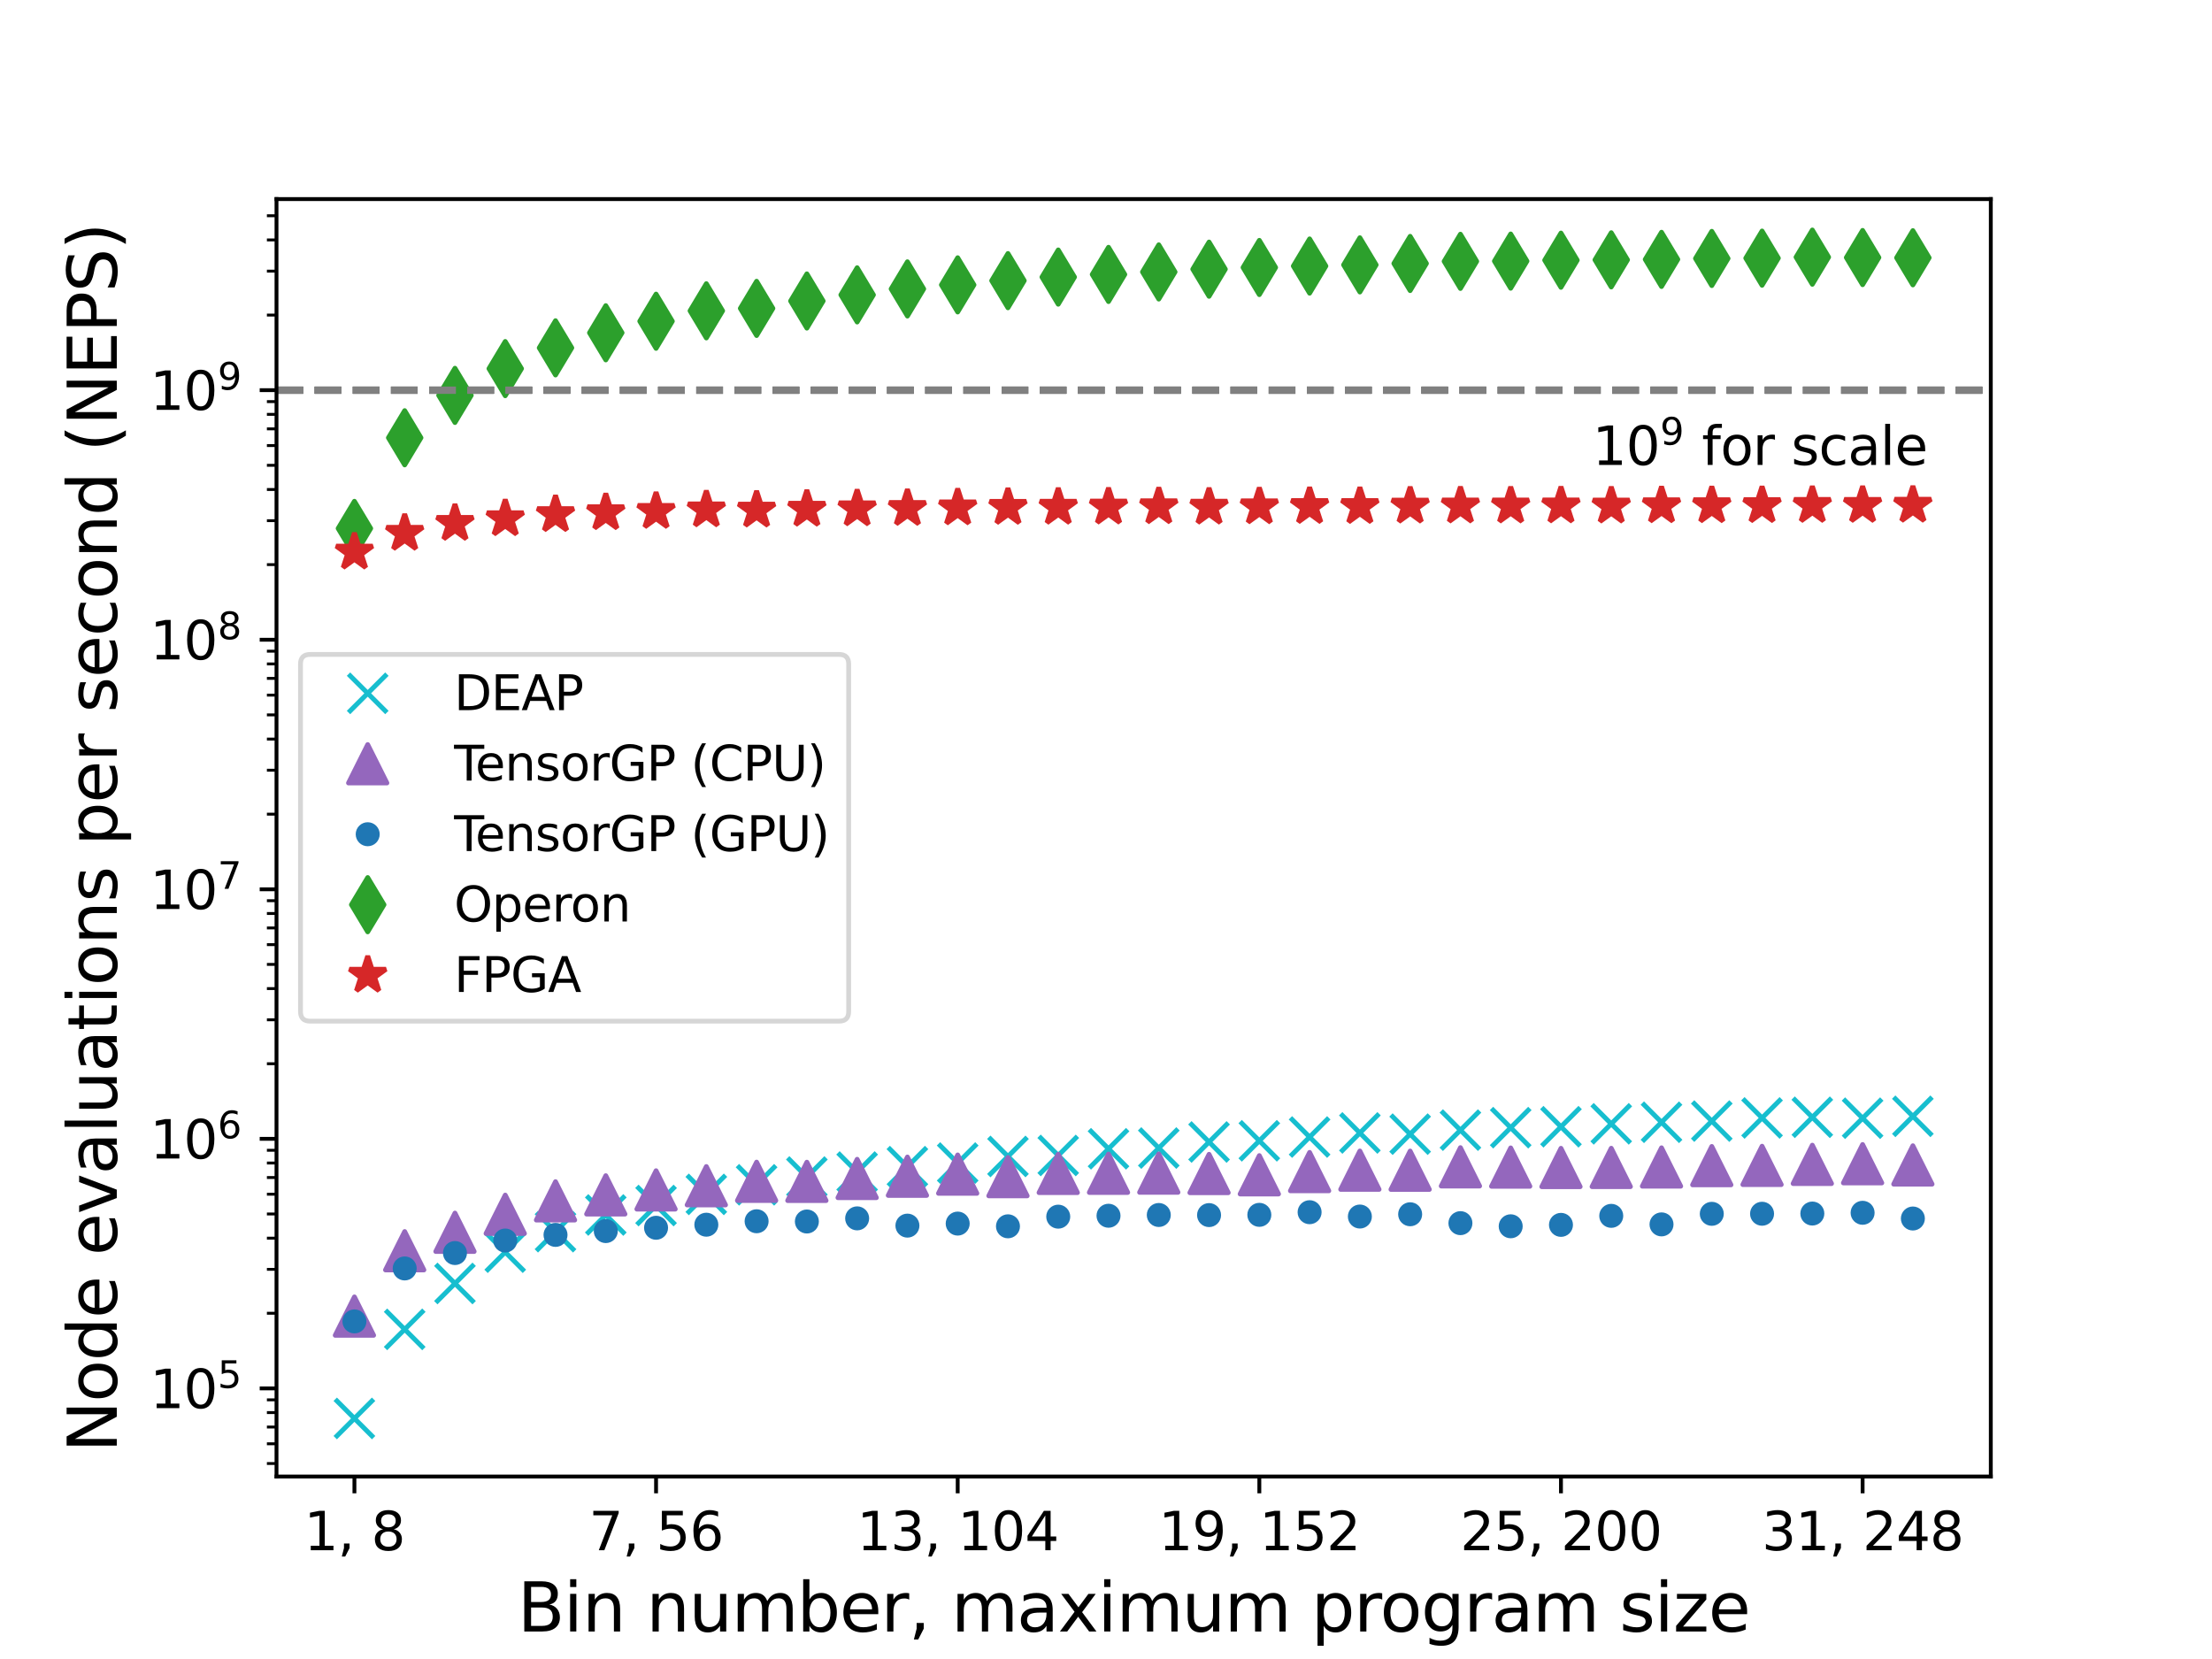 <?xml version="1.0" encoding="utf-8" standalone="no"?>
<!DOCTYPE svg PUBLIC "-//W3C//DTD SVG 1.1//EN"
  "http://www.w3.org/Graphics/SVG/1.1/DTD/svg11.dtd">
<svg xmlns:xlink="http://www.w3.org/1999/xlink" width="460.8pt" height="345.6pt" viewBox="0 0 460.8 345.6" xmlns="http://www.w3.org/2000/svg" version="1.1">
 <defs>
  <style type="text/css">*{stroke-linejoin: round; stroke-linecap: butt}</style>
 </defs>
 <g id="figure_1">
  <g id="patch_1">
   <path d="M 0 345.6 
L 460.8 345.6 
L 460.8 0 
L 0 0 
z
" style="fill: #ffffff"/>
  </g>
  <g id="axes_1">
   <g id="patch_2">
    <path d="M 57.6 307.584 
L 414.72 307.584 
L 414.72 41.472 
L 57.6 41.472 
z
" style="fill: #ffffff"/>
   </g>
   <g id="matplotlib.axis_1">
    <g id="xtick_1">
     <g id="line2d_1">
      <defs>
       <path id="m3b7fa7b020" d="M 0 0 
L 0 3.5 
" style="stroke: #000000; stroke-width: 0.8"/>
      </defs>
      <g>
       <use xlink:href="#m3b7fa7b020" x="73.833" y="307.584" style="stroke: #000000; stroke-width: 0.8"/>
      </g>
     </g>
     <g id="text_1">
      <!-- 1, 8 -->
      <g transform="translate(63.338 322.942)scale(0.11 -0.11)">
       <defs>
        <path id="DejaVuSans-31" d="M 794 531 
L 1825 531 
L 1825 4091 
L 703 3866 
L 703 4441 
L 1819 4666 
L 2450 4666 
L 2450 531 
L 3481 531 
L 3481 0 
L 794 0 
L 794 531 
z
" transform="scale(0.016)"/>
        <path id="DejaVuSans-2c" d="M 750 794 
L 1409 794 
L 1409 256 
L 897 -744 
L 494 -744 
L 750 256 
L 750 794 
z
" transform="scale(0.016)"/>
        <path id="DejaVuSans-20" transform="scale(0.016)"/>
        <path id="DejaVuSans-38" d="M 2034 2216 
Q 1584 2216 1326 1975 
Q 1069 1734 1069 1313 
Q 1069 891 1326 650 
Q 1584 409 2034 409 
Q 2484 409 2743 651 
Q 3003 894 3003 1313 
Q 3003 1734 2745 1975 
Q 2488 2216 2034 2216 
z
M 1403 2484 
Q 997 2584 770 2862 
Q 544 3141 544 3541 
Q 544 4100 942 4425 
Q 1341 4750 2034 4750 
Q 2731 4750 3128 4425 
Q 3525 4100 3525 3541 
Q 3525 3141 3298 2862 
Q 3072 2584 2669 2484 
Q 3125 2378 3379 2068 
Q 3634 1759 3634 1313 
Q 3634 634 3220 271 
Q 2806 -91 2034 -91 
Q 1263 -91 848 271 
Q 434 634 434 1313 
Q 434 1759 690 2068 
Q 947 2378 1403 2484 
z
M 1172 3481 
Q 1172 3119 1398 2916 
Q 1625 2713 2034 2713 
Q 2441 2713 2670 2916 
Q 2900 3119 2900 3481 
Q 2900 3844 2670 4047 
Q 2441 4250 2034 4250 
Q 1625 4250 1398 4047 
Q 1172 3844 1172 3481 
z
" transform="scale(0.016)"/>
       </defs>
       <use xlink:href="#DejaVuSans-31"/>
       <use xlink:href="#DejaVuSans-2c" x="63.623"/>
       <use xlink:href="#DejaVuSans-20" x="95.41"/>
       <use xlink:href="#DejaVuSans-38" x="127.197"/>
      </g>
     </g>
    </g>
    <g id="xtick_2">
     <g id="line2d_2">
      <g>
       <use xlink:href="#m3b7fa7b020" x="136.669" y="307.584" style="stroke: #000000; stroke-width: 0.8"/>
      </g>
     </g>
     <g id="text_2">
      <!-- 7, 56 -->
      <g transform="translate(122.675 322.942)scale(0.11 -0.11)">
       <defs>
        <path id="DejaVuSans-37" d="M 525 4666 
L 3525 4666 
L 3525 4397 
L 1831 0 
L 1172 0 
L 2766 4134 
L 525 4134 
L 525 4666 
z
" transform="scale(0.016)"/>
        <path id="DejaVuSans-35" d="M 691 4666 
L 3169 4666 
L 3169 4134 
L 1269 4134 
L 1269 2991 
Q 1406 3038 1543 3061 
Q 1681 3084 1819 3084 
Q 2600 3084 3056 2656 
Q 3513 2228 3513 1497 
Q 3513 744 3044 326 
Q 2575 -91 1722 -91 
Q 1428 -91 1123 -41 
Q 819 9 494 109 
L 494 744 
Q 775 591 1075 516 
Q 1375 441 1709 441 
Q 2250 441 2565 725 
Q 2881 1009 2881 1497 
Q 2881 1984 2565 2268 
Q 2250 2553 1709 2553 
Q 1456 2553 1204 2497 
Q 953 2441 691 2322 
L 691 4666 
z
" transform="scale(0.016)"/>
        <path id="DejaVuSans-36" d="M 2113 2584 
Q 1688 2584 1439 2293 
Q 1191 2003 1191 1497 
Q 1191 994 1439 701 
Q 1688 409 2113 409 
Q 2538 409 2786 701 
Q 3034 994 3034 1497 
Q 3034 2003 2786 2293 
Q 2538 2584 2113 2584 
z
M 3366 4563 
L 3366 3988 
Q 3128 4100 2886 4159 
Q 2644 4219 2406 4219 
Q 1781 4219 1451 3797 
Q 1122 3375 1075 2522 
Q 1259 2794 1537 2939 
Q 1816 3084 2150 3084 
Q 2853 3084 3261 2657 
Q 3669 2231 3669 1497 
Q 3669 778 3244 343 
Q 2819 -91 2113 -91 
Q 1303 -91 875 529 
Q 447 1150 447 2328 
Q 447 3434 972 4092 
Q 1497 4750 2381 4750 
Q 2619 4750 2861 4703 
Q 3103 4656 3366 4563 
z
" transform="scale(0.016)"/>
       </defs>
       <use xlink:href="#DejaVuSans-37"/>
       <use xlink:href="#DejaVuSans-2c" x="63.623"/>
       <use xlink:href="#DejaVuSans-20" x="95.41"/>
       <use xlink:href="#DejaVuSans-35" x="127.197"/>
       <use xlink:href="#DejaVuSans-36" x="190.82"/>
      </g>
     </g>
    </g>
    <g id="xtick_3">
     <g id="line2d_3">
      <g>
       <use xlink:href="#m3b7fa7b020" x="199.505" y="307.584" style="stroke: #000000; stroke-width: 0.8"/>
      </g>
     </g>
     <g id="text_3">
      <!-- 13, 104 -->
      <g transform="translate(178.513 322.942)scale(0.11 -0.11)">
       <defs>
        <path id="DejaVuSans-33" d="M 2597 2516 
Q 3050 2419 3304 2112 
Q 3559 1806 3559 1356 
Q 3559 666 3084 287 
Q 2609 -91 1734 -91 
Q 1441 -91 1130 -33 
Q 819 25 488 141 
L 488 750 
Q 750 597 1062 519 
Q 1375 441 1716 441 
Q 2309 441 2620 675 
Q 2931 909 2931 1356 
Q 2931 1769 2642 2001 
Q 2353 2234 1838 2234 
L 1294 2234 
L 1294 2753 
L 1863 2753 
Q 2328 2753 2575 2939 
Q 2822 3125 2822 3475 
Q 2822 3834 2567 4026 
Q 2313 4219 1838 4219 
Q 1578 4219 1281 4162 
Q 984 4106 628 3988 
L 628 4550 
Q 988 4650 1302 4700 
Q 1616 4750 1894 4750 
Q 2613 4750 3031 4423 
Q 3450 4097 3450 3541 
Q 3450 3153 3228 2886 
Q 3006 2619 2597 2516 
z
" transform="scale(0.016)"/>
        <path id="DejaVuSans-30" d="M 2034 4250 
Q 1547 4250 1301 3770 
Q 1056 3291 1056 2328 
Q 1056 1369 1301 889 
Q 1547 409 2034 409 
Q 2525 409 2770 889 
Q 3016 1369 3016 2328 
Q 3016 3291 2770 3770 
Q 2525 4250 2034 4250 
z
M 2034 4750 
Q 2819 4750 3233 4129 
Q 3647 3509 3647 2328 
Q 3647 1150 3233 529 
Q 2819 -91 2034 -91 
Q 1250 -91 836 529 
Q 422 1150 422 2328 
Q 422 3509 836 4129 
Q 1250 4750 2034 4750 
z
" transform="scale(0.016)"/>
        <path id="DejaVuSans-34" d="M 2419 4116 
L 825 1625 
L 2419 1625 
L 2419 4116 
z
M 2253 4666 
L 3047 4666 
L 3047 1625 
L 3713 1625 
L 3713 1100 
L 3047 1100 
L 3047 0 
L 2419 0 
L 2419 1100 
L 313 1100 
L 313 1709 
L 2253 4666 
z
" transform="scale(0.016)"/>
       </defs>
       <use xlink:href="#DejaVuSans-31"/>
       <use xlink:href="#DejaVuSans-33" x="63.623"/>
       <use xlink:href="#DejaVuSans-2c" x="127.246"/>
       <use xlink:href="#DejaVuSans-20" x="159.033"/>
       <use xlink:href="#DejaVuSans-31" x="190.82"/>
       <use xlink:href="#DejaVuSans-30" x="254.443"/>
       <use xlink:href="#DejaVuSans-34" x="318.066"/>
      </g>
     </g>
    </g>
    <g id="xtick_4">
     <g id="line2d_4">
      <g>
       <use xlink:href="#m3b7fa7b020" x="262.342" y="307.584" style="stroke: #000000; stroke-width: 0.8"/>
      </g>
     </g>
     <g id="text_4">
      <!-- 19, 152 -->
      <g transform="translate(241.349 322.942)scale(0.11 -0.11)">
       <defs>
        <path id="DejaVuSans-39" d="M 703 97 
L 703 672 
Q 941 559 1184 500 
Q 1428 441 1663 441 
Q 2288 441 2617 861 
Q 2947 1281 2994 2138 
Q 2813 1869 2534 1725 
Q 2256 1581 1919 1581 
Q 1219 1581 811 2004 
Q 403 2428 403 3163 
Q 403 3881 828 4315 
Q 1253 4750 1959 4750 
Q 2769 4750 3195 4129 
Q 3622 3509 3622 2328 
Q 3622 1225 3098 567 
Q 2575 -91 1691 -91 
Q 1453 -91 1209 -44 
Q 966 3 703 97 
z
M 1959 2075 
Q 2384 2075 2632 2365 
Q 2881 2656 2881 3163 
Q 2881 3666 2632 3958 
Q 2384 4250 1959 4250 
Q 1534 4250 1286 3958 
Q 1038 3666 1038 3163 
Q 1038 2656 1286 2365 
Q 1534 2075 1959 2075 
z
" transform="scale(0.016)"/>
        <path id="DejaVuSans-32" d="M 1228 531 
L 3431 531 
L 3431 0 
L 469 0 
L 469 531 
Q 828 903 1448 1529 
Q 2069 2156 2228 2338 
Q 2531 2678 2651 2914 
Q 2772 3150 2772 3378 
Q 2772 3750 2511 3984 
Q 2250 4219 1831 4219 
Q 1534 4219 1204 4116 
Q 875 4013 500 3803 
L 500 4441 
Q 881 4594 1212 4672 
Q 1544 4750 1819 4750 
Q 2544 4750 2975 4387 
Q 3406 4025 3406 3419 
Q 3406 3131 3298 2873 
Q 3191 2616 2906 2266 
Q 2828 2175 2409 1742 
Q 1991 1309 1228 531 
z
" transform="scale(0.016)"/>
       </defs>
       <use xlink:href="#DejaVuSans-31"/>
       <use xlink:href="#DejaVuSans-39" x="63.623"/>
       <use xlink:href="#DejaVuSans-2c" x="127.246"/>
       <use xlink:href="#DejaVuSans-20" x="159.033"/>
       <use xlink:href="#DejaVuSans-31" x="190.82"/>
       <use xlink:href="#DejaVuSans-35" x="254.443"/>
       <use xlink:href="#DejaVuSans-32" x="318.066"/>
      </g>
     </g>
    </g>
    <g id="xtick_5">
     <g id="line2d_5">
      <g>
       <use xlink:href="#m3b7fa7b020" x="325.178" y="307.584" style="stroke: #000000; stroke-width: 0.8"/>
      </g>
     </g>
     <g id="text_5">
      <!-- 25, 200 -->
      <g transform="translate(304.185 322.942)scale(0.11 -0.11)">
       <use xlink:href="#DejaVuSans-32"/>
       <use xlink:href="#DejaVuSans-35" x="63.623"/>
       <use xlink:href="#DejaVuSans-2c" x="127.246"/>
       <use xlink:href="#DejaVuSans-20" x="159.033"/>
       <use xlink:href="#DejaVuSans-32" x="190.82"/>
       <use xlink:href="#DejaVuSans-30" x="254.443"/>
       <use xlink:href="#DejaVuSans-30" x="318.066"/>
      </g>
     </g>
    </g>
    <g id="xtick_6">
     <g id="line2d_6">
      <g>
       <use xlink:href="#m3b7fa7b020" x="388.015" y="307.584" style="stroke: #000000; stroke-width: 0.8"/>
      </g>
     </g>
     <g id="text_6">
      <!-- 31, 248 -->
      <g transform="translate(367.022 322.942)scale(0.11 -0.11)">
       <use xlink:href="#DejaVuSans-33"/>
       <use xlink:href="#DejaVuSans-31" x="63.623"/>
       <use xlink:href="#DejaVuSans-2c" x="127.246"/>
       <use xlink:href="#DejaVuSans-20" x="159.033"/>
       <use xlink:href="#DejaVuSans-32" x="190.82"/>
       <use xlink:href="#DejaVuSans-34" x="254.443"/>
       <use xlink:href="#DejaVuSans-38" x="318.066"/>
      </g>
     </g>
    </g>
    <g id="text_7">
     <!-- Bin number, maximum program size -->
     <g transform="translate(107.815 339.868)scale(0.14 -0.14)">
      <defs>
       <path id="DejaVuSans-42" d="M 1259 2228 
L 1259 519 
L 2272 519 
Q 2781 519 3026 730 
Q 3272 941 3272 1375 
Q 3272 1813 3026 2020 
Q 2781 2228 2272 2228 
L 1259 2228 
z
M 1259 4147 
L 1259 2741 
L 2194 2741 
Q 2656 2741 2882 2914 
Q 3109 3088 3109 3444 
Q 3109 3797 2882 3972 
Q 2656 4147 2194 4147 
L 1259 4147 
z
M 628 4666 
L 2241 4666 
Q 2963 4666 3353 4366 
Q 3744 4066 3744 3513 
Q 3744 3084 3544 2831 
Q 3344 2578 2956 2516 
Q 3422 2416 3680 2098 
Q 3938 1781 3938 1306 
Q 3938 681 3513 340 
Q 3088 0 2303 0 
L 628 0 
L 628 4666 
z
" transform="scale(0.016)"/>
       <path id="DejaVuSans-69" d="M 603 3500 
L 1178 3500 
L 1178 0 
L 603 0 
L 603 3500 
z
M 603 4863 
L 1178 4863 
L 1178 4134 
L 603 4134 
L 603 4863 
z
" transform="scale(0.016)"/>
       <path id="DejaVuSans-6e" d="M 3513 2113 
L 3513 0 
L 2938 0 
L 2938 2094 
Q 2938 2591 2744 2837 
Q 2550 3084 2163 3084 
Q 1697 3084 1428 2787 
Q 1159 2491 1159 1978 
L 1159 0 
L 581 0 
L 581 3500 
L 1159 3500 
L 1159 2956 
Q 1366 3272 1645 3428 
Q 1925 3584 2291 3584 
Q 2894 3584 3203 3211 
Q 3513 2838 3513 2113 
z
" transform="scale(0.016)"/>
       <path id="DejaVuSans-75" d="M 544 1381 
L 544 3500 
L 1119 3500 
L 1119 1403 
Q 1119 906 1312 657 
Q 1506 409 1894 409 
Q 2359 409 2629 706 
Q 2900 1003 2900 1516 
L 2900 3500 
L 3475 3500 
L 3475 0 
L 2900 0 
L 2900 538 
Q 2691 219 2414 64 
Q 2138 -91 1772 -91 
Q 1169 -91 856 284 
Q 544 659 544 1381 
z
M 1991 3584 
L 1991 3584 
z
" transform="scale(0.016)"/>
       <path id="DejaVuSans-6d" d="M 3328 2828 
Q 3544 3216 3844 3400 
Q 4144 3584 4550 3584 
Q 5097 3584 5394 3201 
Q 5691 2819 5691 2113 
L 5691 0 
L 5113 0 
L 5113 2094 
Q 5113 2597 4934 2840 
Q 4756 3084 4391 3084 
Q 3944 3084 3684 2787 
Q 3425 2491 3425 1978 
L 3425 0 
L 2847 0 
L 2847 2094 
Q 2847 2600 2669 2842 
Q 2491 3084 2119 3084 
Q 1678 3084 1418 2786 
Q 1159 2488 1159 1978 
L 1159 0 
L 581 0 
L 581 3500 
L 1159 3500 
L 1159 2956 
Q 1356 3278 1631 3431 
Q 1906 3584 2284 3584 
Q 2666 3584 2933 3390 
Q 3200 3197 3328 2828 
z
" transform="scale(0.016)"/>
       <path id="DejaVuSans-62" d="M 3116 1747 
Q 3116 2381 2855 2742 
Q 2594 3103 2138 3103 
Q 1681 3103 1420 2742 
Q 1159 2381 1159 1747 
Q 1159 1113 1420 752 
Q 1681 391 2138 391 
Q 2594 391 2855 752 
Q 3116 1113 3116 1747 
z
M 1159 2969 
Q 1341 3281 1617 3432 
Q 1894 3584 2278 3584 
Q 2916 3584 3314 3078 
Q 3713 2572 3713 1747 
Q 3713 922 3314 415 
Q 2916 -91 2278 -91 
Q 1894 -91 1617 61 
Q 1341 213 1159 525 
L 1159 0 
L 581 0 
L 581 4863 
L 1159 4863 
L 1159 2969 
z
" transform="scale(0.016)"/>
       <path id="DejaVuSans-65" d="M 3597 1894 
L 3597 1613 
L 953 1613 
Q 991 1019 1311 708 
Q 1631 397 2203 397 
Q 2534 397 2845 478 
Q 3156 559 3463 722 
L 3463 178 
Q 3153 47 2828 -22 
Q 2503 -91 2169 -91 
Q 1331 -91 842 396 
Q 353 884 353 1716 
Q 353 2575 817 3079 
Q 1281 3584 2069 3584 
Q 2775 3584 3186 3129 
Q 3597 2675 3597 1894 
z
M 3022 2063 
Q 3016 2534 2758 2815 
Q 2500 3097 2075 3097 
Q 1594 3097 1305 2825 
Q 1016 2553 972 2059 
L 3022 2063 
z
" transform="scale(0.016)"/>
       <path id="DejaVuSans-72" d="M 2631 2963 
Q 2534 3019 2420 3045 
Q 2306 3072 2169 3072 
Q 1681 3072 1420 2755 
Q 1159 2438 1159 1844 
L 1159 0 
L 581 0 
L 581 3500 
L 1159 3500 
L 1159 2956 
Q 1341 3275 1631 3429 
Q 1922 3584 2338 3584 
Q 2397 3584 2469 3576 
Q 2541 3569 2628 3553 
L 2631 2963 
z
" transform="scale(0.016)"/>
       <path id="DejaVuSans-61" d="M 2194 1759 
Q 1497 1759 1228 1600 
Q 959 1441 959 1056 
Q 959 750 1161 570 
Q 1363 391 1709 391 
Q 2188 391 2477 730 
Q 2766 1069 2766 1631 
L 2766 1759 
L 2194 1759 
z
M 3341 1997 
L 3341 0 
L 2766 0 
L 2766 531 
Q 2569 213 2275 61 
Q 1981 -91 1556 -91 
Q 1019 -91 701 211 
Q 384 513 384 1019 
Q 384 1609 779 1909 
Q 1175 2209 1959 2209 
L 2766 2209 
L 2766 2266 
Q 2766 2663 2505 2880 
Q 2244 3097 1772 3097 
Q 1472 3097 1187 3025 
Q 903 2953 641 2809 
L 641 3341 
Q 956 3463 1253 3523 
Q 1550 3584 1831 3584 
Q 2591 3584 2966 3190 
Q 3341 2797 3341 1997 
z
" transform="scale(0.016)"/>
       <path id="DejaVuSans-78" d="M 3513 3500 
L 2247 1797 
L 3578 0 
L 2900 0 
L 1881 1375 
L 863 0 
L 184 0 
L 1544 1831 
L 300 3500 
L 978 3500 
L 1906 2253 
L 2834 3500 
L 3513 3500 
z
" transform="scale(0.016)"/>
       <path id="DejaVuSans-70" d="M 1159 525 
L 1159 -1331 
L 581 -1331 
L 581 3500 
L 1159 3500 
L 1159 2969 
Q 1341 3281 1617 3432 
Q 1894 3584 2278 3584 
Q 2916 3584 3314 3078 
Q 3713 2572 3713 1747 
Q 3713 922 3314 415 
Q 2916 -91 2278 -91 
Q 1894 -91 1617 61 
Q 1341 213 1159 525 
z
M 3116 1747 
Q 3116 2381 2855 2742 
Q 2594 3103 2138 3103 
Q 1681 3103 1420 2742 
Q 1159 2381 1159 1747 
Q 1159 1113 1420 752 
Q 1681 391 2138 391 
Q 2594 391 2855 752 
Q 3116 1113 3116 1747 
z
" transform="scale(0.016)"/>
       <path id="DejaVuSans-6f" d="M 1959 3097 
Q 1497 3097 1228 2736 
Q 959 2375 959 1747 
Q 959 1119 1226 758 
Q 1494 397 1959 397 
Q 2419 397 2687 759 
Q 2956 1122 2956 1747 
Q 2956 2369 2687 2733 
Q 2419 3097 1959 3097 
z
M 1959 3584 
Q 2709 3584 3137 3096 
Q 3566 2609 3566 1747 
Q 3566 888 3137 398 
Q 2709 -91 1959 -91 
Q 1206 -91 779 398 
Q 353 888 353 1747 
Q 353 2609 779 3096 
Q 1206 3584 1959 3584 
z
" transform="scale(0.016)"/>
       <path id="DejaVuSans-67" d="M 2906 1791 
Q 2906 2416 2648 2759 
Q 2391 3103 1925 3103 
Q 1463 3103 1205 2759 
Q 947 2416 947 1791 
Q 947 1169 1205 825 
Q 1463 481 1925 481 
Q 2391 481 2648 825 
Q 2906 1169 2906 1791 
z
M 3481 434 
Q 3481 -459 3084 -895 
Q 2688 -1331 1869 -1331 
Q 1566 -1331 1297 -1286 
Q 1028 -1241 775 -1147 
L 775 -588 
Q 1028 -725 1275 -790 
Q 1522 -856 1778 -856 
Q 2344 -856 2625 -561 
Q 2906 -266 2906 331 
L 2906 616 
Q 2728 306 2450 153 
Q 2172 0 1784 0 
Q 1141 0 747 490 
Q 353 981 353 1791 
Q 353 2603 747 3093 
Q 1141 3584 1784 3584 
Q 2172 3584 2450 3431 
Q 2728 3278 2906 2969 
L 2906 3500 
L 3481 3500 
L 3481 434 
z
" transform="scale(0.016)"/>
       <path id="DejaVuSans-73" d="M 2834 3397 
L 2834 2853 
Q 2591 2978 2328 3040 
Q 2066 3103 1784 3103 
Q 1356 3103 1142 2972 
Q 928 2841 928 2578 
Q 928 2378 1081 2264 
Q 1234 2150 1697 2047 
L 1894 2003 
Q 2506 1872 2764 1633 
Q 3022 1394 3022 966 
Q 3022 478 2636 193 
Q 2250 -91 1575 -91 
Q 1294 -91 989 -36 
Q 684 19 347 128 
L 347 722 
Q 666 556 975 473 
Q 1284 391 1588 391 
Q 1994 391 2212 530 
Q 2431 669 2431 922 
Q 2431 1156 2273 1281 
Q 2116 1406 1581 1522 
L 1381 1569 
Q 847 1681 609 1914 
Q 372 2147 372 2553 
Q 372 3047 722 3315 
Q 1072 3584 1716 3584 
Q 2034 3584 2315 3537 
Q 2597 3491 2834 3397 
z
" transform="scale(0.016)"/>
       <path id="DejaVuSans-7a" d="M 353 3500 
L 3084 3500 
L 3084 2975 
L 922 459 
L 3084 459 
L 3084 0 
L 275 0 
L 275 525 
L 2438 3041 
L 353 3041 
L 353 3500 
z
" transform="scale(0.016)"/>
      </defs>
      <use xlink:href="#DejaVuSans-42"/>
      <use xlink:href="#DejaVuSans-69" x="68.604"/>
      <use xlink:href="#DejaVuSans-6e" x="96.387"/>
      <use xlink:href="#DejaVuSans-20" x="159.766"/>
      <use xlink:href="#DejaVuSans-6e" x="191.553"/>
      <use xlink:href="#DejaVuSans-75" x="254.932"/>
      <use xlink:href="#DejaVuSans-6d" x="318.311"/>
      <use xlink:href="#DejaVuSans-62" x="415.723"/>
      <use xlink:href="#DejaVuSans-65" x="479.199"/>
      <use xlink:href="#DejaVuSans-72" x="540.723"/>
      <use xlink:href="#DejaVuSans-2c" x="581.836"/>
      <use xlink:href="#DejaVuSans-20" x="613.623"/>
      <use xlink:href="#DejaVuSans-6d" x="645.41"/>
      <use xlink:href="#DejaVuSans-61" x="742.822"/>
      <use xlink:href="#DejaVuSans-78" x="804.102"/>
      <use xlink:href="#DejaVuSans-69" x="863.281"/>
      <use xlink:href="#DejaVuSans-6d" x="891.064"/>
      <use xlink:href="#DejaVuSans-75" x="988.477"/>
      <use xlink:href="#DejaVuSans-6d" x="1051.855"/>
      <use xlink:href="#DejaVuSans-20" x="1149.268"/>
      <use xlink:href="#DejaVuSans-70" x="1181.055"/>
      <use xlink:href="#DejaVuSans-72" x="1244.531"/>
      <use xlink:href="#DejaVuSans-6f" x="1283.395"/>
      <use xlink:href="#DejaVuSans-67" x="1344.576"/>
      <use xlink:href="#DejaVuSans-72" x="1408.053"/>
      <use xlink:href="#DejaVuSans-61" x="1449.166"/>
      <use xlink:href="#DejaVuSans-6d" x="1510.445"/>
      <use xlink:href="#DejaVuSans-20" x="1607.857"/>
      <use xlink:href="#DejaVuSans-73" x="1639.645"/>
      <use xlink:href="#DejaVuSans-69" x="1691.744"/>
      <use xlink:href="#DejaVuSans-7a" x="1719.527"/>
      <use xlink:href="#DejaVuSans-65" x="1772.018"/>
     </g>
    </g>
   </g>
   <g id="matplotlib.axis_2">
    <g id="ytick_1">
     <g id="line2d_7">
      <defs>
       <path id="mc0a74e056e" d="M 0 0 
L -3.5 0 
" style="stroke: #000000; stroke-width: 0.8"/>
      </defs>
      <g>
       <use xlink:href="#mc0a74e056e" x="57.6" y="289.229" style="stroke: #000000; stroke-width: 0.8"/>
      </g>
     </g>
     <g id="text_8">
      <!-- $\mathdefault{10^{5}}$ -->
      <g transform="translate(31.24 293.408)scale(0.11 -0.11)">
       <use xlink:href="#DejaVuSans-31" transform="translate(0 0.684)"/>
       <use xlink:href="#DejaVuSans-30" transform="translate(63.623 0.684)"/>
       <use xlink:href="#DejaVuSans-35" transform="translate(128.203 38.966)scale(0.7)"/>
      </g>
     </g>
    </g>
    <g id="ytick_2">
     <g id="line2d_8">
      <g>
       <use xlink:href="#mc0a74e056e" x="57.6" y="237.243" style="stroke: #000000; stroke-width: 0.8"/>
      </g>
     </g>
     <g id="text_9">
      <!-- $\mathdefault{10^{6}}$ -->
      <g transform="translate(31.24 241.422)scale(0.11 -0.11)">
       <use xlink:href="#DejaVuSans-31" transform="translate(0 0.766)"/>
       <use xlink:href="#DejaVuSans-30" transform="translate(63.623 0.766)"/>
       <use xlink:href="#DejaVuSans-36" transform="translate(128.203 39.047)scale(0.7)"/>
      </g>
     </g>
    </g>
    <g id="ytick_3">
     <g id="line2d_9">
      <g>
       <use xlink:href="#mc0a74e056e" x="57.6" y="185.256" style="stroke: #000000; stroke-width: 0.8"/>
      </g>
     </g>
     <g id="text_10">
      <!-- $\mathdefault{10^{7}}$ -->
      <g transform="translate(31.24 189.436)scale(0.11 -0.11)">
       <use xlink:href="#DejaVuSans-31" transform="translate(0 0.684)"/>
       <use xlink:href="#DejaVuSans-30" transform="translate(63.623 0.684)"/>
       <use xlink:href="#DejaVuSans-37" transform="translate(128.203 38.966)scale(0.7)"/>
      </g>
     </g>
    </g>
    <g id="ytick_4">
     <g id="line2d_10">
      <g>
       <use xlink:href="#mc0a74e056e" x="57.6" y="133.27" style="stroke: #000000; stroke-width: 0.8"/>
      </g>
     </g>
     <g id="text_11">
      <!-- $\mathdefault{10^{8}}$ -->
      <g transform="translate(31.24 137.449)scale(0.11 -0.11)">
       <use xlink:href="#DejaVuSans-31" transform="translate(0 0.766)"/>
       <use xlink:href="#DejaVuSans-30" transform="translate(63.623 0.766)"/>
       <use xlink:href="#DejaVuSans-38" transform="translate(128.203 39.047)scale(0.7)"/>
      </g>
     </g>
    </g>
    <g id="ytick_5">
     <g id="line2d_11">
      <g>
       <use xlink:href="#mc0a74e056e" x="57.6" y="81.284" style="stroke: #000000; stroke-width: 0.8"/>
      </g>
     </g>
     <g id="text_12">
      <!-- $\mathdefault{10^{9}}$ -->
      <g transform="translate(31.24 85.463)scale(0.11 -0.11)">
       <use xlink:href="#DejaVuSans-31" transform="translate(0 0.766)"/>
       <use xlink:href="#DejaVuSans-30" transform="translate(63.623 0.766)"/>
       <use xlink:href="#DejaVuSans-39" transform="translate(128.203 39.047)scale(0.7)"/>
      </g>
     </g>
    </g>
    <g id="ytick_6">
     <g id="line2d_12">
      <defs>
       <path id="m378e8fa59e" d="M 0 0 
L -2 0 
" style="stroke: #000000; stroke-width: 0.6"/>
      </defs>
      <g>
       <use xlink:href="#m378e8fa59e" x="57.6" y="304.878" style="stroke: #000000; stroke-width: 0.6"/>
      </g>
     </g>
    </g>
    <g id="ytick_7">
     <g id="line2d_13">
      <g>
       <use xlink:href="#m378e8fa59e" x="57.6" y="300.762" style="stroke: #000000; stroke-width: 0.6"/>
      </g>
     </g>
    </g>
    <g id="ytick_8">
     <g id="line2d_14">
      <g>
       <use xlink:href="#m378e8fa59e" x="57.6" y="297.282" style="stroke: #000000; stroke-width: 0.6"/>
      </g>
     </g>
    </g>
    <g id="ytick_9">
     <g id="line2d_15">
      <g>
       <use xlink:href="#m378e8fa59e" x="57.6" y="294.267" style="stroke: #000000; stroke-width: 0.6"/>
      </g>
     </g>
    </g>
    <g id="ytick_10">
     <g id="line2d_16">
      <g>
       <use xlink:href="#m378e8fa59e" x="57.6" y="291.608" style="stroke: #000000; stroke-width: 0.6"/>
      </g>
     </g>
    </g>
    <g id="ytick_11">
     <g id="line2d_17">
      <g>
       <use xlink:href="#m378e8fa59e" x="57.6" y="273.579" style="stroke: #000000; stroke-width: 0.6"/>
      </g>
     </g>
    </g>
    <g id="ytick_12">
     <g id="line2d_18">
      <g>
       <use xlink:href="#m378e8fa59e" x="57.6" y="264.425" style="stroke: #000000; stroke-width: 0.6"/>
      </g>
     </g>
    </g>
    <g id="ytick_13">
     <g id="line2d_19">
      <g>
       <use xlink:href="#m378e8fa59e" x="57.6" y="257.93" style="stroke: #000000; stroke-width: 0.6"/>
      </g>
     </g>
    </g>
    <g id="ytick_14">
     <g id="line2d_20">
      <g>
       <use xlink:href="#m378e8fa59e" x="57.6" y="252.892" style="stroke: #000000; stroke-width: 0.6"/>
      </g>
     </g>
    </g>
    <g id="ytick_15">
     <g id="line2d_21">
      <g>
       <use xlink:href="#m378e8fa59e" x="57.6" y="248.776" style="stroke: #000000; stroke-width: 0.6"/>
      </g>
     </g>
    </g>
    <g id="ytick_16">
     <g id="line2d_22">
      <g>
       <use xlink:href="#m378e8fa59e" x="57.6" y="245.295" style="stroke: #000000; stroke-width: 0.6"/>
      </g>
     </g>
    </g>
    <g id="ytick_17">
     <g id="line2d_23">
      <g>
       <use xlink:href="#m378e8fa59e" x="57.6" y="242.281" style="stroke: #000000; stroke-width: 0.6"/>
      </g>
     </g>
    </g>
    <g id="ytick_18">
     <g id="line2d_24">
      <g>
       <use xlink:href="#m378e8fa59e" x="57.6" y="239.621" style="stroke: #000000; stroke-width: 0.6"/>
      </g>
     </g>
    </g>
    <g id="ytick_19">
     <g id="line2d_25">
      <g>
       <use xlink:href="#m378e8fa59e" x="57.6" y="221.593" style="stroke: #000000; stroke-width: 0.6"/>
      </g>
     </g>
    </g>
    <g id="ytick_20">
     <g id="line2d_26">
      <g>
       <use xlink:href="#m378e8fa59e" x="57.6" y="212.439" style="stroke: #000000; stroke-width: 0.6"/>
      </g>
     </g>
    </g>
    <g id="ytick_21">
     <g id="line2d_27">
      <g>
       <use xlink:href="#m378e8fa59e" x="57.6" y="205.944" style="stroke: #000000; stroke-width: 0.6"/>
      </g>
     </g>
    </g>
    <g id="ytick_22">
     <g id="line2d_28">
      <g>
       <use xlink:href="#m378e8fa59e" x="57.6" y="200.906" style="stroke: #000000; stroke-width: 0.6"/>
      </g>
     </g>
    </g>
    <g id="ytick_23">
     <g id="line2d_29">
      <g>
       <use xlink:href="#m378e8fa59e" x="57.6" y="196.789" style="stroke: #000000; stroke-width: 0.6"/>
      </g>
     </g>
    </g>
    <g id="ytick_24">
     <g id="line2d_30">
      <g>
       <use xlink:href="#m378e8fa59e" x="57.6" y="193.309" style="stroke: #000000; stroke-width: 0.6"/>
      </g>
     </g>
    </g>
    <g id="ytick_25">
     <g id="line2d_31">
      <g>
       <use xlink:href="#m378e8fa59e" x="57.6" y="190.294" style="stroke: #000000; stroke-width: 0.6"/>
      </g>
     </g>
    </g>
    <g id="ytick_26">
     <g id="line2d_32">
      <g>
       <use xlink:href="#m378e8fa59e" x="57.6" y="187.635" style="stroke: #000000; stroke-width: 0.6"/>
      </g>
     </g>
    </g>
    <g id="ytick_27">
     <g id="line2d_33">
      <g>
       <use xlink:href="#m378e8fa59e" x="57.6" y="169.607" style="stroke: #000000; stroke-width: 0.6"/>
      </g>
     </g>
    </g>
    <g id="ytick_28">
     <g id="line2d_34">
      <g>
       <use xlink:href="#m378e8fa59e" x="57.6" y="160.453" style="stroke: #000000; stroke-width: 0.6"/>
      </g>
     </g>
    </g>
    <g id="ytick_29">
     <g id="line2d_35">
      <g>
       <use xlink:href="#m378e8fa59e" x="57.6" y="153.958" style="stroke: #000000; stroke-width: 0.6"/>
      </g>
     </g>
    </g>
    <g id="ytick_30">
     <g id="line2d_36">
      <g>
       <use xlink:href="#m378e8fa59e" x="57.6" y="148.92" style="stroke: #000000; stroke-width: 0.6"/>
      </g>
     </g>
    </g>
    <g id="ytick_31">
     <g id="line2d_37">
      <g>
       <use xlink:href="#m378e8fa59e" x="57.6" y="144.803" style="stroke: #000000; stroke-width: 0.6"/>
      </g>
     </g>
    </g>
    <g id="ytick_32">
     <g id="line2d_38">
      <g>
       <use xlink:href="#m378e8fa59e" x="57.6" y="141.323" style="stroke: #000000; stroke-width: 0.6"/>
      </g>
     </g>
    </g>
    <g id="ytick_33">
     <g id="line2d_39">
      <g>
       <use xlink:href="#m378e8fa59e" x="57.6" y="138.308" style="stroke: #000000; stroke-width: 0.6"/>
      </g>
     </g>
    </g>
    <g id="ytick_34">
     <g id="line2d_40">
      <g>
       <use xlink:href="#m378e8fa59e" x="57.6" y="135.649" style="stroke: #000000; stroke-width: 0.6"/>
      </g>
     </g>
    </g>
    <g id="ytick_35">
     <g id="line2d_41">
      <g>
       <use xlink:href="#m378e8fa59e" x="57.6" y="117.621" style="stroke: #000000; stroke-width: 0.6"/>
      </g>
     </g>
    </g>
    <g id="ytick_36">
     <g id="line2d_42">
      <g>
       <use xlink:href="#m378e8fa59e" x="57.6" y="108.466" style="stroke: #000000; stroke-width: 0.6"/>
      </g>
     </g>
    </g>
    <g id="ytick_37">
     <g id="line2d_43">
      <g>
       <use xlink:href="#m378e8fa59e" x="57.6" y="101.971" style="stroke: #000000; stroke-width: 0.6"/>
      </g>
     </g>
    </g>
    <g id="ytick_38">
     <g id="line2d_44">
      <g>
       <use xlink:href="#m378e8fa59e" x="57.6" y="96.933" style="stroke: #000000; stroke-width: 0.6"/>
      </g>
     </g>
    </g>
    <g id="ytick_39">
     <g id="line2d_45">
      <g>
       <use xlink:href="#m378e8fa59e" x="57.6" y="92.817" style="stroke: #000000; stroke-width: 0.6"/>
      </g>
     </g>
    </g>
    <g id="ytick_40">
     <g id="line2d_46">
      <g>
       <use xlink:href="#m378e8fa59e" x="57.6" y="89.337" style="stroke: #000000; stroke-width: 0.6"/>
      </g>
     </g>
    </g>
    <g id="ytick_41">
     <g id="line2d_47">
      <g>
       <use xlink:href="#m378e8fa59e" x="57.6" y="86.322" style="stroke: #000000; stroke-width: 0.6"/>
      </g>
     </g>
    </g>
    <g id="ytick_42">
     <g id="line2d_48">
      <g>
       <use xlink:href="#m378e8fa59e" x="57.6" y="83.663" style="stroke: #000000; stroke-width: 0.6"/>
      </g>
     </g>
    </g>
    <g id="ytick_43">
     <g id="line2d_49">
      <g>
       <use xlink:href="#m378e8fa59e" x="57.6" y="65.634" style="stroke: #000000; stroke-width: 0.6"/>
      </g>
     </g>
    </g>
    <g id="ytick_44">
     <g id="line2d_50">
      <g>
       <use xlink:href="#m378e8fa59e" x="57.6" y="56.48" style="stroke: #000000; stroke-width: 0.6"/>
      </g>
     </g>
    </g>
    <g id="ytick_45">
     <g id="line2d_51">
      <g>
       <use xlink:href="#m378e8fa59e" x="57.6" y="49.985" style="stroke: #000000; stroke-width: 0.6"/>
      </g>
     </g>
    </g>
    <g id="ytick_46">
     <g id="line2d_52">
      <g>
       <use xlink:href="#m378e8fa59e" x="57.6" y="44.947" style="stroke: #000000; stroke-width: 0.6"/>
      </g>
     </g>
    </g>
    <g id="text_13">
     <!-- Node evaluations per second (NEPS) -->
     <g transform="translate(24.328 302.545)rotate(-90)scale(0.14 -0.14)">
      <defs>
       <path id="DejaVuSans-4e" d="M 628 4666 
L 1478 4666 
L 3547 763 
L 3547 4666 
L 4159 4666 
L 4159 0 
L 3309 0 
L 1241 3903 
L 1241 0 
L 628 0 
L 628 4666 
z
" transform="scale(0.016)"/>
       <path id="DejaVuSans-64" d="M 2906 2969 
L 2906 4863 
L 3481 4863 
L 3481 0 
L 2906 0 
L 2906 525 
Q 2725 213 2448 61 
Q 2172 -91 1784 -91 
Q 1150 -91 751 415 
Q 353 922 353 1747 
Q 353 2572 751 3078 
Q 1150 3584 1784 3584 
Q 2172 3584 2448 3432 
Q 2725 3281 2906 2969 
z
M 947 1747 
Q 947 1113 1208 752 
Q 1469 391 1925 391 
Q 2381 391 2643 752 
Q 2906 1113 2906 1747 
Q 2906 2381 2643 2742 
Q 2381 3103 1925 3103 
Q 1469 3103 1208 2742 
Q 947 2381 947 1747 
z
" transform="scale(0.016)"/>
       <path id="DejaVuSans-76" d="M 191 3500 
L 800 3500 
L 1894 563 
L 2988 3500 
L 3597 3500 
L 2284 0 
L 1503 0 
L 191 3500 
z
" transform="scale(0.016)"/>
       <path id="DejaVuSans-6c" d="M 603 4863 
L 1178 4863 
L 1178 0 
L 603 0 
L 603 4863 
z
" transform="scale(0.016)"/>
       <path id="DejaVuSans-74" d="M 1172 4494 
L 1172 3500 
L 2356 3500 
L 2356 3053 
L 1172 3053 
L 1172 1153 
Q 1172 725 1289 603 
Q 1406 481 1766 481 
L 2356 481 
L 2356 0 
L 1766 0 
Q 1100 0 847 248 
Q 594 497 594 1153 
L 594 3053 
L 172 3053 
L 172 3500 
L 594 3500 
L 594 4494 
L 1172 4494 
z
" transform="scale(0.016)"/>
       <path id="DejaVuSans-63" d="M 3122 3366 
L 3122 2828 
Q 2878 2963 2633 3030 
Q 2388 3097 2138 3097 
Q 1578 3097 1268 2742 
Q 959 2388 959 1747 
Q 959 1106 1268 751 
Q 1578 397 2138 397 
Q 2388 397 2633 464 
Q 2878 531 3122 666 
L 3122 134 
Q 2881 22 2623 -34 
Q 2366 -91 2075 -91 
Q 1284 -91 818 406 
Q 353 903 353 1747 
Q 353 2603 823 3093 
Q 1294 3584 2113 3584 
Q 2378 3584 2631 3529 
Q 2884 3475 3122 3366 
z
" transform="scale(0.016)"/>
       <path id="DejaVuSans-28" d="M 1984 4856 
Q 1566 4138 1362 3434 
Q 1159 2731 1159 2009 
Q 1159 1288 1364 580 
Q 1569 -128 1984 -844 
L 1484 -844 
Q 1016 -109 783 600 
Q 550 1309 550 2009 
Q 550 2706 781 3412 
Q 1013 4119 1484 4856 
L 1984 4856 
z
" transform="scale(0.016)"/>
       <path id="DejaVuSans-45" d="M 628 4666 
L 3578 4666 
L 3578 4134 
L 1259 4134 
L 1259 2753 
L 3481 2753 
L 3481 2222 
L 1259 2222 
L 1259 531 
L 3634 531 
L 3634 0 
L 628 0 
L 628 4666 
z
" transform="scale(0.016)"/>
       <path id="DejaVuSans-50" d="M 1259 4147 
L 1259 2394 
L 2053 2394 
Q 2494 2394 2734 2622 
Q 2975 2850 2975 3272 
Q 2975 3691 2734 3919 
Q 2494 4147 2053 4147 
L 1259 4147 
z
M 628 4666 
L 2053 4666 
Q 2838 4666 3239 4311 
Q 3641 3956 3641 3272 
Q 3641 2581 3239 2228 
Q 2838 1875 2053 1875 
L 1259 1875 
L 1259 0 
L 628 0 
L 628 4666 
z
" transform="scale(0.016)"/>
       <path id="DejaVuSans-53" d="M 3425 4513 
L 3425 3897 
Q 3066 4069 2747 4153 
Q 2428 4238 2131 4238 
Q 1616 4238 1336 4038 
Q 1056 3838 1056 3469 
Q 1056 3159 1242 3001 
Q 1428 2844 1947 2747 
L 2328 2669 
Q 3034 2534 3370 2195 
Q 3706 1856 3706 1288 
Q 3706 609 3251 259 
Q 2797 -91 1919 -91 
Q 1588 -91 1214 -16 
Q 841 59 441 206 
L 441 856 
Q 825 641 1194 531 
Q 1563 422 1919 422 
Q 2459 422 2753 634 
Q 3047 847 3047 1241 
Q 3047 1584 2836 1778 
Q 2625 1972 2144 2069 
L 1759 2144 
Q 1053 2284 737 2584 
Q 422 2884 422 3419 
Q 422 4038 858 4394 
Q 1294 4750 2059 4750 
Q 2388 4750 2728 4690 
Q 3069 4631 3425 4513 
z
" transform="scale(0.016)"/>
       <path id="DejaVuSans-29" d="M 513 4856 
L 1013 4856 
Q 1481 4119 1714 3412 
Q 1947 2706 1947 2009 
Q 1947 1309 1714 600 
Q 1481 -109 1013 -844 
L 513 -844 
Q 928 -128 1133 580 
Q 1338 1288 1338 2009 
Q 1338 2731 1133 3434 
Q 928 4138 513 4856 
z
" transform="scale(0.016)"/>
      </defs>
      <use xlink:href="#DejaVuSans-4e"/>
      <use xlink:href="#DejaVuSans-6f" x="74.805"/>
      <use xlink:href="#DejaVuSans-64" x="135.986"/>
      <use xlink:href="#DejaVuSans-65" x="199.463"/>
      <use xlink:href="#DejaVuSans-20" x="260.986"/>
      <use xlink:href="#DejaVuSans-65" x="292.773"/>
      <use xlink:href="#DejaVuSans-76" x="354.297"/>
      <use xlink:href="#DejaVuSans-61" x="413.477"/>
      <use xlink:href="#DejaVuSans-6c" x="474.756"/>
      <use xlink:href="#DejaVuSans-75" x="502.539"/>
      <use xlink:href="#DejaVuSans-61" x="565.918"/>
      <use xlink:href="#DejaVuSans-74" x="627.197"/>
      <use xlink:href="#DejaVuSans-69" x="666.406"/>
      <use xlink:href="#DejaVuSans-6f" x="694.189"/>
      <use xlink:href="#DejaVuSans-6e" x="755.371"/>
      <use xlink:href="#DejaVuSans-73" x="818.75"/>
      <use xlink:href="#DejaVuSans-20" x="870.85"/>
      <use xlink:href="#DejaVuSans-70" x="902.637"/>
      <use xlink:href="#DejaVuSans-65" x="966.113"/>
      <use xlink:href="#DejaVuSans-72" x="1027.637"/>
      <use xlink:href="#DejaVuSans-20" x="1068.75"/>
      <use xlink:href="#DejaVuSans-73" x="1100.537"/>
      <use xlink:href="#DejaVuSans-65" x="1152.637"/>
      <use xlink:href="#DejaVuSans-63" x="1214.16"/>
      <use xlink:href="#DejaVuSans-6f" x="1269.141"/>
      <use xlink:href="#DejaVuSans-6e" x="1330.322"/>
      <use xlink:href="#DejaVuSans-64" x="1393.701"/>
      <use xlink:href="#DejaVuSans-20" x="1457.178"/>
      <use xlink:href="#DejaVuSans-28" x="1488.965"/>
      <use xlink:href="#DejaVuSans-4e" x="1527.979"/>
      <use xlink:href="#DejaVuSans-45" x="1602.783"/>
      <use xlink:href="#DejaVuSans-50" x="1665.967"/>
      <use xlink:href="#DejaVuSans-53" x="1726.27"/>
      <use xlink:href="#DejaVuSans-29" x="1789.746"/>
     </g>
    </g>
   </g>
   <g id="line2d_53">
    <defs>
     <path id="mdf236484a5" d="M -4 4 
L 4 -4 
M -4 -4 
L 4 4 
" style="stroke: #17becf"/>
    </defs>
    <g clip-path="url(#p926b142b4c)">
     <use xlink:href="#mdf236484a5" x="73.833" y="295.488" style="fill: #17becf; stroke: #17becf"/>
     <use xlink:href="#mdf236484a5" x="84.305" y="276.931" style="fill: #17becf; stroke: #17becf"/>
     <use xlink:href="#mdf236484a5" x="94.778" y="267.37" style="fill: #17becf; stroke: #17becf"/>
     <use xlink:href="#mdf236484a5" x="105.251" y="260.85" style="fill: #17becf; stroke: #17becf"/>
     <use xlink:href="#mdf236484a5" x="115.724" y="256.579" style="fill: #17becf; stroke: #17becf"/>
     <use xlink:href="#mdf236484a5" x="126.196" y="253.101" style="fill: #17becf; stroke: #17becf"/>
     <use xlink:href="#mdf236484a5" x="136.669" y="251.134" style="fill: #17becf; stroke: #17becf"/>
     <use xlink:href="#mdf236484a5" x="147.142" y="248.813" style="fill: #17becf; stroke: #17becf"/>
     <use xlink:href="#mdf236484a5" x="157.615" y="246.812" style="fill: #17becf; stroke: #17becf"/>
     <use xlink:href="#mdf236484a5" x="168.087" y="245.196" style="fill: #17becf; stroke: #17becf"/>
     <use xlink:href="#mdf236484a5" x="178.56" y="244.162" style="fill: #17becf; stroke: #17becf"/>
     <use xlink:href="#mdf236484a5" x="189.033" y="243.034" style="fill: #17becf; stroke: #17becf"/>
     <use xlink:href="#mdf236484a5" x="199.505" y="242.285" style="fill: #17becf; stroke: #17becf"/>
     <use xlink:href="#mdf236484a5" x="209.978" y="240.908" style="fill: #17becf; stroke: #17becf"/>
     <use xlink:href="#mdf236484a5" x="220.451" y="240.702" style="fill: #17becf; stroke: #17becf"/>
     <use xlink:href="#mdf236484a5" x="230.924" y="239.31" style="fill: #17becf; stroke: #17becf"/>
     <use xlink:href="#mdf236484a5" x="241.396" y="239.158" style="fill: #17becf; stroke: #17becf"/>
     <use xlink:href="#mdf236484a5" x="251.869" y="237.897" style="fill: #17becf; stroke: #17becf"/>
     <use xlink:href="#mdf236484a5" x="262.342" y="237.648" style="fill: #17becf; stroke: #17becf"/>
     <use xlink:href="#mdf236484a5" x="272.815" y="236.863" style="fill: #17becf; stroke: #17becf"/>
     <use xlink:href="#mdf236484a5" x="283.287" y="236.013" style="fill: #17becf; stroke: #17becf"/>
     <use xlink:href="#mdf236484a5" x="293.76" y="236.263" style="fill: #17becf; stroke: #17becf"/>
     <use xlink:href="#mdf236484a5" x="304.233" y="235.427" style="fill: #17becf; stroke: #17becf"/>
     <use xlink:href="#mdf236484a5" x="314.705" y="234.913" style="fill: #17becf; stroke: #17becf"/>
     <use xlink:href="#mdf236484a5" x="325.178" y="234.721" style="fill: #17becf; stroke: #17becf"/>
     <use xlink:href="#mdf236484a5" x="335.651" y="234.114" style="fill: #17becf; stroke: #17becf"/>
     <use xlink:href="#mdf236484a5" x="346.124" y="233.789" style="fill: #17becf; stroke: #17becf"/>
     <use xlink:href="#mdf236484a5" x="356.596" y="233.542" style="fill: #17becf; stroke: #17becf"/>
     <use xlink:href="#mdf236484a5" x="367.069" y="232.888" style="fill: #17becf; stroke: #17becf"/>
     <use xlink:href="#mdf236484a5" x="377.542" y="232.75" style="fill: #17becf; stroke: #17becf"/>
     <use xlink:href="#mdf236484a5" x="388.015" y="232.941" style="fill: #17becf; stroke: #17becf"/>
     <use xlink:href="#mdf236484a5" x="398.487" y="232.549" style="fill: #17becf; stroke: #17becf"/>
    </g>
   </g>
   <g id="line2d_54">
    <path d="M 57.6 81.284 
L 414.72 81.284 
" clip-path="url(#p926b142b4c)" style="fill: none; stroke-dasharray: 5.55,2.4; stroke-dashoffset: 0; stroke: #808080; stroke-width: 1.5"/>
   </g>
   <g id="line2d_55">
    <defs>
     <path id="mb86f40cc06" d="M 0 -4 
L -4 4 
L 4 4 
z
" style="stroke: #9467bd; stroke-linejoin: miter"/>
    </defs>
    <g clip-path="url(#p926b142b4c)">
     <use xlink:href="#mb86f40cc06" x="73.833" y="274.169" style="fill: #9467bd; stroke: #9467bd; stroke-linejoin: miter"/>
     <use xlink:href="#mb86f40cc06" x="84.305" y="260.552" style="fill: #9467bd; stroke: #9467bd; stroke-linejoin: miter"/>
     <use xlink:href="#mb86f40cc06" x="94.778" y="256.708" style="fill: #9467bd; stroke: #9467bd; stroke-linejoin: miter"/>
     <use xlink:href="#mb86f40cc06" x="105.251" y="252.958" style="fill: #9467bd; stroke: #9467bd; stroke-linejoin: miter"/>
     <use xlink:href="#mb86f40cc06" x="115.724" y="250.163" style="fill: #9467bd; stroke: #9467bd; stroke-linejoin: miter"/>
     <use xlink:href="#mb86f40cc06" x="126.196" y="248.916" style="fill: #9467bd; stroke: #9467bd; stroke-linejoin: miter"/>
     <use xlink:href="#mb86f40cc06" x="136.669" y="247.882" style="fill: #9467bd; stroke: #9467bd; stroke-linejoin: miter"/>
     <use xlink:href="#mb86f40cc06" x="147.142" y="247.01" style="fill: #9467bd; stroke: #9467bd; stroke-linejoin: miter"/>
     <use xlink:href="#mb86f40cc06" x="157.615" y="246.09" style="fill: #9467bd; stroke: #9467bd; stroke-linejoin: miter"/>
     <use xlink:href="#mb86f40cc06" x="168.087" y="246.103" style="fill: #9467bd; stroke: #9467bd; stroke-linejoin: miter"/>
     <use xlink:href="#mb86f40cc06" x="178.56" y="245.499" style="fill: #9467bd; stroke: #9467bd; stroke-linejoin: miter"/>
     <use xlink:href="#mb86f40cc06" x="189.033" y="245.028" style="fill: #9467bd; stroke: #9467bd; stroke-linejoin: miter"/>
     <use xlink:href="#mb86f40cc06" x="199.505" y="244.594" style="fill: #9467bd; stroke: #9467bd; stroke-linejoin: miter"/>
     <use xlink:href="#mb86f40cc06" x="209.978" y="245.119" style="fill: #9467bd; stroke: #9467bd; stroke-linejoin: miter"/>
     <use xlink:href="#mb86f40cc06" x="220.451" y="244.446" style="fill: #9467bd; stroke: #9467bd; stroke-linejoin: miter"/>
     <use xlink:href="#mb86f40cc06" x="230.924" y="244.413" style="fill: #9467bd; stroke: #9467bd; stroke-linejoin: miter"/>
     <use xlink:href="#mb86f40cc06" x="241.396" y="244.385" style="fill: #9467bd; stroke: #9467bd; stroke-linejoin: miter"/>
     <use xlink:href="#mb86f40cc06" x="251.869" y="244.464" style="fill: #9467bd; stroke: #9467bd; stroke-linejoin: miter"/>
     <use xlink:href="#mb86f40cc06" x="262.342" y="244.733" style="fill: #9467bd; stroke: #9467bd; stroke-linejoin: miter"/>
     <use xlink:href="#mb86f40cc06" x="272.815" y="244.068" style="fill: #9467bd; stroke: #9467bd; stroke-linejoin: miter"/>
     <use xlink:href="#mb86f40cc06" x="283.287" y="243.772" style="fill: #9467bd; stroke: #9467bd; stroke-linejoin: miter"/>
     <use xlink:href="#mb86f40cc06" x="293.76" y="243.783" style="fill: #9467bd; stroke: #9467bd; stroke-linejoin: miter"/>
     <use xlink:href="#mb86f40cc06" x="304.233" y="243.074" style="fill: #9467bd; stroke: #9467bd; stroke-linejoin: miter"/>
     <use xlink:href="#mb86f40cc06" x="314.705" y="243.128" style="fill: #9467bd; stroke: #9467bd; stroke-linejoin: miter"/>
     <use xlink:href="#mb86f40cc06" x="325.178" y="243.211" style="fill: #9467bd; stroke: #9467bd; stroke-linejoin: miter"/>
     <use xlink:href="#mb86f40cc06" x="335.651" y="243.199" style="fill: #9467bd; stroke: #9467bd; stroke-linejoin: miter"/>
     <use xlink:href="#mb86f40cc06" x="346.124" y="243.108" style="fill: #9467bd; stroke: #9467bd; stroke-linejoin: miter"/>
     <use xlink:href="#mb86f40cc06" x="356.596" y="242.826" style="fill: #9467bd; stroke: #9467bd; stroke-linejoin: miter"/>
     <use xlink:href="#mb86f40cc06" x="367.069" y="242.774" style="fill: #9467bd; stroke: #9467bd; stroke-linejoin: miter"/>
     <use xlink:href="#mb86f40cc06" x="377.542" y="242.56" style="fill: #9467bd; stroke: #9467bd; stroke-linejoin: miter"/>
     <use xlink:href="#mb86f40cc06" x="388.015" y="242.423" style="fill: #9467bd; stroke: #9467bd; stroke-linejoin: miter"/>
     <use xlink:href="#mb86f40cc06" x="398.487" y="242.68" style="fill: #9467bd; stroke: #9467bd; stroke-linejoin: miter"/>
    </g>
   </g>
   <g id="line2d_56">
    <path d="M 57.6 81.284 
L 414.72 81.284 
" clip-path="url(#p926b142b4c)" style="fill: none; stroke-dasharray: 5.55,2.4; stroke-dashoffset: 0; stroke: #808080; stroke-width: 1.5"/>
   </g>
   <g id="line2d_57">
    <defs>
     <path id="m59913d85de" d="M 0 2 
C 0.53 2 1.039 1.789 1.414 1.414 
C 1.789 1.039 2 0.53 2 0 
C 2 -0.53 1.789 -1.039 1.414 -1.414 
C 1.039 -1.789 0.53 -2 0 -2 
C -0.53 -2 -1.039 -1.789 -1.414 -1.414 
C -1.789 -1.039 -2 -0.53 -2 0 
C -2 0.53 -1.789 1.039 -1.414 1.414 
C -1.039 1.789 -0.53 2 0 2 
z
" style="stroke: #1f77b4"/>
    </defs>
    <g clip-path="url(#p926b142b4c)">
     <use xlink:href="#m59913d85de" x="73.833" y="275.274" style="fill: #1f77b4; stroke: #1f77b4"/>
     <use xlink:href="#m59913d85de" x="84.305" y="264.24" style="fill: #1f77b4; stroke: #1f77b4"/>
     <use xlink:href="#m59913d85de" x="94.778" y="261.032" style="fill: #1f77b4; stroke: #1f77b4"/>
     <use xlink:href="#m59913d85de" x="105.251" y="258.425" style="fill: #1f77b4; stroke: #1f77b4"/>
     <use xlink:href="#m59913d85de" x="115.724" y="257.252" style="fill: #1f77b4; stroke: #1f77b4"/>
     <use xlink:href="#m59913d85de" x="126.196" y="256.456" style="fill: #1f77b4; stroke: #1f77b4"/>
     <use xlink:href="#m59913d85de" x="136.669" y="255.768" style="fill: #1f77b4; stroke: #1f77b4"/>
     <use xlink:href="#m59913d85de" x="147.142" y="255.128" style="fill: #1f77b4; stroke: #1f77b4"/>
     <use xlink:href="#m59913d85de" x="157.615" y="254.409" style="fill: #1f77b4; stroke: #1f77b4"/>
     <use xlink:href="#m59913d85de" x="168.087" y="254.461" style="fill: #1f77b4; stroke: #1f77b4"/>
     <use xlink:href="#m59913d85de" x="178.56" y="253.808" style="fill: #1f77b4; stroke: #1f77b4"/>
     <use xlink:href="#m59913d85de" x="189.033" y="255.32" style="fill: #1f77b4; stroke: #1f77b4"/>
     <use xlink:href="#m59913d85de" x="199.505" y="254.896" style="fill: #1f77b4; stroke: #1f77b4"/>
     <use xlink:href="#m59913d85de" x="209.978" y="255.462" style="fill: #1f77b4; stroke: #1f77b4"/>
     <use xlink:href="#m59913d85de" x="220.451" y="253.452" style="fill: #1f77b4; stroke: #1f77b4"/>
     <use xlink:href="#m59913d85de" x="230.924" y="253.261" style="fill: #1f77b4; stroke: #1f77b4"/>
     <use xlink:href="#m59913d85de" x="241.396" y="253.104" style="fill: #1f77b4; stroke: #1f77b4"/>
     <use xlink:href="#m59913d85de" x="251.869" y="253.126" style="fill: #1f77b4; stroke: #1f77b4"/>
     <use xlink:href="#m59913d85de" x="262.342" y="253.075" style="fill: #1f77b4; stroke: #1f77b4"/>
     <use xlink:href="#m59913d85de" x="272.815" y="252.524" style="fill: #1f77b4; stroke: #1f77b4"/>
     <use xlink:href="#m59913d85de" x="283.287" y="253.427" style="fill: #1f77b4; stroke: #1f77b4"/>
     <use xlink:href="#m59913d85de" x="293.76" y="252.953" style="fill: #1f77b4; stroke: #1f77b4"/>
     <use xlink:href="#m59913d85de" x="304.233" y="254.804" style="fill: #1f77b4; stroke: #1f77b4"/>
     <use xlink:href="#m59913d85de" x="314.705" y="255.457" style="fill: #1f77b4; stroke: #1f77b4"/>
     <use xlink:href="#m59913d85de" x="325.178" y="255.163" style="fill: #1f77b4; stroke: #1f77b4"/>
     <use xlink:href="#m59913d85de" x="335.651" y="253.284" style="fill: #1f77b4; stroke: #1f77b4"/>
     <use xlink:href="#m59913d85de" x="346.124" y="255.062" style="fill: #1f77b4; stroke: #1f77b4"/>
     <use xlink:href="#m59913d85de" x="356.596" y="252.861" style="fill: #1f77b4; stroke: #1f77b4"/>
     <use xlink:href="#m59913d85de" x="367.069" y="252.845" style="fill: #1f77b4; stroke: #1f77b4"/>
     <use xlink:href="#m59913d85de" x="377.542" y="252.804" style="fill: #1f77b4; stroke: #1f77b4"/>
     <use xlink:href="#m59913d85de" x="388.015" y="252.646" style="fill: #1f77b4; stroke: #1f77b4"/>
     <use xlink:href="#m59913d85de" x="398.487" y="253.838" style="fill: #1f77b4; stroke: #1f77b4"/>
    </g>
   </g>
   <g id="line2d_58">
    <path d="M 57.6 81.284 
L 414.72 81.284 
" clip-path="url(#p926b142b4c)" style="fill: none; stroke-dasharray: 5.55,2.4; stroke-dashoffset: 0; stroke: #808080; stroke-width: 1.5"/>
   </g>
   <g id="line2d_59">
    <defs>
     <path id="me8526e0906" d="M -0 5.657 
L 3.394 0 
L 0 -5.657 
L -3.394 -0 
z
" style="stroke: #2ca02c; stroke-linejoin: miter"/>
    </defs>
    <g clip-path="url(#p926b142b4c)">
     <use xlink:href="#me8526e0906" x="73.833" y="110.079" style="fill: #2ca02c; stroke: #2ca02c; stroke-linejoin: miter"/>
     <use xlink:href="#me8526e0906" x="84.305" y="91.196" style="fill: #2ca02c; stroke: #2ca02c; stroke-linejoin: miter"/>
     <use xlink:href="#me8526e0906" x="94.778" y="82.366" style="fill: #2ca02c; stroke: #2ca02c; stroke-linejoin: miter"/>
     <use xlink:href="#me8526e0906" x="105.251" y="76.79" style="fill: #2ca02c; stroke: #2ca02c; stroke-linejoin: miter"/>
     <use xlink:href="#me8526e0906" x="115.724" y="72.463" style="fill: #2ca02c; stroke: #2ca02c; stroke-linejoin: miter"/>
     <use xlink:href="#me8526e0906" x="126.196" y="69.324" style="fill: #2ca02c; stroke: #2ca02c; stroke-linejoin: miter"/>
     <use xlink:href="#me8526e0906" x="136.669" y="66.918" style="fill: #2ca02c; stroke: #2ca02c; stroke-linejoin: miter"/>
     <use xlink:href="#me8526e0906" x="147.142" y="64.748" style="fill: #2ca02c; stroke: #2ca02c; stroke-linejoin: miter"/>
     <use xlink:href="#me8526e0906" x="157.615" y="64.242" style="fill: #2ca02c; stroke: #2ca02c; stroke-linejoin: miter"/>
     <use xlink:href="#me8526e0906" x="168.087" y="62.702" style="fill: #2ca02c; stroke: #2ca02c; stroke-linejoin: miter"/>
     <use xlink:href="#me8526e0906" x="178.56" y="61.426" style="fill: #2ca02c; stroke: #2ca02c; stroke-linejoin: miter"/>
     <use xlink:href="#me8526e0906" x="189.033" y="60.186" style="fill: #2ca02c; stroke: #2ca02c; stroke-linejoin: miter"/>
     <use xlink:href="#me8526e0906" x="199.505" y="59.343" style="fill: #2ca02c; stroke: #2ca02c; stroke-linejoin: miter"/>
     <use xlink:href="#me8526e0906" x="209.978" y="58.465" style="fill: #2ca02c; stroke: #2ca02c; stroke-linejoin: miter"/>
     <use xlink:href="#me8526e0906" x="220.451" y="57.721" style="fill: #2ca02c; stroke: #2ca02c; stroke-linejoin: miter"/>
     <use xlink:href="#me8526e0906" x="230.924" y="57.169" style="fill: #2ca02c; stroke: #2ca02c; stroke-linejoin: miter"/>
     <use xlink:href="#me8526e0906" x="241.396" y="56.65" style="fill: #2ca02c; stroke: #2ca02c; stroke-linejoin: miter"/>
     <use xlink:href="#me8526e0906" x="251.869" y="56.075" style="fill: #2ca02c; stroke: #2ca02c; stroke-linejoin: miter"/>
     <use xlink:href="#me8526e0906" x="262.342" y="55.724" style="fill: #2ca02c; stroke: #2ca02c; stroke-linejoin: miter"/>
     <use xlink:href="#me8526e0906" x="272.815" y="55.422" style="fill: #2ca02c; stroke: #2ca02c; stroke-linejoin: miter"/>
     <use xlink:href="#me8526e0906" x="283.287" y="55.177" style="fill: #2ca02c; stroke: #2ca02c; stroke-linejoin: miter"/>
     <use xlink:href="#me8526e0906" x="293.76" y="54.884" style="fill: #2ca02c; stroke: #2ca02c; stroke-linejoin: miter"/>
     <use xlink:href="#me8526e0906" x="304.233" y="54.44" style="fill: #2ca02c; stroke: #2ca02c; stroke-linejoin: miter"/>
     <use xlink:href="#me8526e0906" x="314.705" y="54.394" style="fill: #2ca02c; stroke: #2ca02c; stroke-linejoin: miter"/>
     <use xlink:href="#me8526e0906" x="325.178" y="54.203" style="fill: #2ca02c; stroke: #2ca02c; stroke-linejoin: miter"/>
     <use xlink:href="#me8526e0906" x="335.651" y="54.131" style="fill: #2ca02c; stroke: #2ca02c; stroke-linejoin: miter"/>
     <use xlink:href="#me8526e0906" x="346.124" y="54.034" style="fill: #2ca02c; stroke: #2ca02c; stroke-linejoin: miter"/>
     <use xlink:href="#me8526e0906" x="356.596" y="53.84" style="fill: #2ca02c; stroke: #2ca02c; stroke-linejoin: miter"/>
     <use xlink:href="#me8526e0906" x="367.069" y="53.777" style="fill: #2ca02c; stroke: #2ca02c; stroke-linejoin: miter"/>
     <use xlink:href="#me8526e0906" x="377.542" y="53.568" style="fill: #2ca02c; stroke: #2ca02c; stroke-linejoin: miter"/>
     <use xlink:href="#me8526e0906" x="388.015" y="53.653" style="fill: #2ca02c; stroke: #2ca02c; stroke-linejoin: miter"/>
     <use xlink:href="#me8526e0906" x="398.487" y="53.697" style="fill: #2ca02c; stroke: #2ca02c; stroke-linejoin: miter"/>
    </g>
   </g>
   <g id="line2d_60">
    <path d="M 57.6 81.284 
L 414.72 81.284 
" clip-path="url(#p926b142b4c)" style="fill: none; stroke-dasharray: 5.55,2.4; stroke-dashoffset: 0; stroke: #808080; stroke-width: 1.5"/>
   </g>
   <g id="line2d_61">
    <defs>
     <path id="mdc8331f2d4" d="M 0 -4 
L -0.898 -1.236 
L -3.804 -1.236 
L -1.453 0.472 
L -2.351 3.236 
L -0 1.528 
L 2.351 3.236 
L 1.453 0.472 
L 3.804 -1.236 
L 0.898 -1.236 
z
" style="stroke: #d62728; stroke-linejoin: bevel"/>
    </defs>
    <g clip-path="url(#p926b142b4c)">
     <use xlink:href="#mdc8331f2d4" x="73.833" y="115.001" style="fill: #d62728; stroke: #d62728; stroke-linejoin: bevel"/>
     <use xlink:href="#mdc8331f2d4" x="84.305" y="111.083" style="fill: #d62728; stroke: #d62728; stroke-linejoin: bevel"/>
     <use xlink:href="#mdc8331f2d4" x="94.778" y="109.024" style="fill: #d62728; stroke: #d62728; stroke-linejoin: bevel"/>
     <use xlink:href="#mdc8331f2d4" x="105.251" y="108.049" style="fill: #d62728; stroke: #d62728; stroke-linejoin: bevel"/>
     <use xlink:href="#mdc8331f2d4" x="115.724" y="107.194" style="fill: #d62728; stroke: #d62728; stroke-linejoin: bevel"/>
     <use xlink:href="#mdc8331f2d4" x="126.196" y="106.794" style="fill: #d62728; stroke: #d62728; stroke-linejoin: bevel"/>
     <use xlink:href="#mdc8331f2d4" x="136.669" y="106.531" style="fill: #d62728; stroke: #d62728; stroke-linejoin: bevel"/>
     <use xlink:href="#mdc8331f2d4" x="147.142" y="106.207" style="fill: #d62728; stroke: #d62728; stroke-linejoin: bevel"/>
     <use xlink:href="#mdc8331f2d4" x="157.615" y="106.255" style="fill: #d62728; stroke: #d62728; stroke-linejoin: bevel"/>
     <use xlink:href="#mdc8331f2d4" x="168.087" y="106.077" style="fill: #d62728; stroke: #d62728; stroke-linejoin: bevel"/>
     <use xlink:href="#mdc8331f2d4" x="178.56" y="105.988" style="fill: #d62728; stroke: #d62728; stroke-linejoin: bevel"/>
     <use xlink:href="#mdc8331f2d4" x="189.033" y="105.908" style="fill: #d62728; stroke: #d62728; stroke-linejoin: bevel"/>
     <use xlink:href="#mdc8331f2d4" x="199.505" y="105.787" style="fill: #d62728; stroke: #d62728; stroke-linejoin: bevel"/>
     <use xlink:href="#mdc8331f2d4" x="209.978" y="105.685" style="fill: #d62728; stroke: #d62728; stroke-linejoin: bevel"/>
     <use xlink:href="#mdc8331f2d4" x="220.451" y="105.659" style="fill: #d62728; stroke: #d62728; stroke-linejoin: bevel"/>
     <use xlink:href="#mdc8331f2d4" x="230.924" y="105.622" style="fill: #d62728; stroke: #d62728; stroke-linejoin: bevel"/>
     <use xlink:href="#mdc8331f2d4" x="241.396" y="105.551" style="fill: #d62728; stroke: #d62728; stroke-linejoin: bevel"/>
     <use xlink:href="#mdc8331f2d4" x="251.869" y="105.642" style="fill: #d62728; stroke: #d62728; stroke-linejoin: bevel"/>
     <use xlink:href="#mdc8331f2d4" x="262.342" y="105.565" style="fill: #d62728; stroke: #d62728; stroke-linejoin: bevel"/>
     <use xlink:href="#mdc8331f2d4" x="272.815" y="105.503" style="fill: #d62728; stroke: #d62728; stroke-linejoin: bevel"/>
     <use xlink:href="#mdc8331f2d4" x="283.287" y="105.508" style="fill: #d62728; stroke: #d62728; stroke-linejoin: bevel"/>
     <use xlink:href="#mdc8331f2d4" x="293.76" y="105.425" style="fill: #d62728; stroke: #d62728; stroke-linejoin: bevel"/>
     <use xlink:href="#mdc8331f2d4" x="304.233" y="105.4" style="fill: #d62728; stroke: #d62728; stroke-linejoin: bevel"/>
     <use xlink:href="#mdc8331f2d4" x="314.705" y="105.402" style="fill: #d62728; stroke: #d62728; stroke-linejoin: bevel"/>
     <use xlink:href="#mdc8331f2d4" x="325.178" y="105.381" style="fill: #d62728; stroke: #d62728; stroke-linejoin: bevel"/>
     <use xlink:href="#mdc8331f2d4" x="335.651" y="105.412" style="fill: #d62728; stroke: #d62728; stroke-linejoin: bevel"/>
     <use xlink:href="#mdc8331f2d4" x="346.124" y="105.351" style="fill: #d62728; stroke: #d62728; stroke-linejoin: bevel"/>
     <use xlink:href="#mdc8331f2d4" x="356.596" y="105.339" style="fill: #d62728; stroke: #d62728; stroke-linejoin: bevel"/>
     <use xlink:href="#mdc8331f2d4" x="367.069" y="105.316" style="fill: #d62728; stroke: #d62728; stroke-linejoin: bevel"/>
     <use xlink:href="#mdc8331f2d4" x="377.542" y="105.28" style="fill: #d62728; stroke: #d62728; stroke-linejoin: bevel"/>
     <use xlink:href="#mdc8331f2d4" x="388.015" y="105.275" style="fill: #d62728; stroke: #d62728; stroke-linejoin: bevel"/>
     <use xlink:href="#mdc8331f2d4" x="398.487" y="105.242" style="fill: #d62728; stroke: #d62728; stroke-linejoin: bevel"/>
    </g>
   </g>
   <g id="line2d_62">
    <path d="M 57.6 81.284 
L 414.72 81.284 
" clip-path="url(#p926b142b4c)" style="fill: none; stroke-dasharray: 5.55,2.4; stroke-dashoffset: 0; stroke: #808080; stroke-width: 1.5"/>
   </g>
   <g id="patch_3">
    <path d="M 57.6 307.584 
L 57.6 41.472 
" style="fill: none; stroke: #000000; stroke-width: 0.8; stroke-linejoin: miter; stroke-linecap: square"/>
   </g>
   <g id="patch_4">
    <path d="M 414.72 307.584 
L 414.72 41.472 
" style="fill: none; stroke: #000000; stroke-width: 0.8; stroke-linejoin: miter; stroke-linecap: square"/>
   </g>
   <g id="patch_5">
    <path d="M 57.6 307.584 
L 414.72 307.584 
" style="fill: none; stroke: #000000; stroke-width: 0.8; stroke-linejoin: miter; stroke-linecap: square"/>
   </g>
   <g id="patch_6">
    <path d="M 57.6 41.472 
L 414.72 41.472 
" style="fill: none; stroke: #000000; stroke-width: 0.8; stroke-linejoin: miter; stroke-linecap: square"/>
   </g>
   <g id="text_14">
    <!-- $10^9$ for scale -->
    <g transform="translate(331.724 96.933)scale(0.11 -0.11)">
     <defs>
      <path id="DejaVuSans-66" d="M 2375 4863 
L 2375 4384 
L 1825 4384 
Q 1516 4384 1395 4259 
Q 1275 4134 1275 3809 
L 1275 3500 
L 2222 3500 
L 2222 3053 
L 1275 3053 
L 1275 0 
L 697 0 
L 697 3053 
L 147 3053 
L 147 3500 
L 697 3500 
L 697 3744 
Q 697 4328 969 4595 
Q 1241 4863 1831 4863 
L 2375 4863 
z
" transform="scale(0.016)"/>
     </defs>
     <use xlink:href="#DejaVuSans-31" transform="translate(0 0.766)"/>
     <use xlink:href="#DejaVuSans-30" transform="translate(63.623 0.766)"/>
     <use xlink:href="#DejaVuSans-39" transform="translate(128.203 39.047)scale(0.7)"/>
     <use xlink:href="#DejaVuSans-20" transform="translate(175.474 0.766)"/>
     <use xlink:href="#DejaVuSans-66" transform="translate(207.261 0.766)"/>
     <use xlink:href="#DejaVuSans-6f" transform="translate(242.466 0.766)"/>
     <use xlink:href="#DejaVuSans-72" transform="translate(303.647 0.766)"/>
     <use xlink:href="#DejaVuSans-20" transform="translate(344.761 0.766)"/>
     <use xlink:href="#DejaVuSans-73" transform="translate(376.548 0.766)"/>
     <use xlink:href="#DejaVuSans-63" transform="translate(428.647 0.766)"/>
     <use xlink:href="#DejaVuSans-61" transform="translate(483.628 0.766)"/>
     <use xlink:href="#DejaVuSans-6c" transform="translate(544.907 0.766)"/>
     <use xlink:href="#DejaVuSans-65" transform="translate(572.69 0.766)"/>
    </g>
   </g>
   <g id="legend_1">
    <g id="patch_7">
     <path d="M 64.6 212.723 
L 174.794 212.723 
Q 176.794 212.723 176.794 210.723 
L 176.794 138.333 
Q 176.794 136.333 174.794 136.333 
L 64.6 136.333 
Q 62.6 136.333 62.6 138.333 
L 62.6 210.723 
Q 62.6 212.723 64.6 212.723 
z
" style="fill: #ffffff; opacity: 0.8; stroke: #cccccc; stroke-linejoin: miter"/>
    </g>
    <g id="line2d_63">
     <g>
      <use xlink:href="#mdf236484a5" x="76.6" y="144.431" style="fill: #17becf; stroke: #17becf"/>
     </g>
    </g>
    <g id="text_15">
     <!-- DEAP -->
     <g transform="translate(94.6 147.931)scale(0.1 -0.1)">
      <defs>
       <path id="DejaVuSans-44" d="M 1259 4147 
L 1259 519 
L 2022 519 
Q 2988 519 3436 956 
Q 3884 1394 3884 2338 
Q 3884 3275 3436 3711 
Q 2988 4147 2022 4147 
L 1259 4147 
z
M 628 4666 
L 1925 4666 
Q 3281 4666 3915 4102 
Q 4550 3538 4550 2338 
Q 4550 1131 3912 565 
Q 3275 0 1925 0 
L 628 0 
L 628 4666 
z
" transform="scale(0.016)"/>
       <path id="DejaVuSans-41" d="M 2188 4044 
L 1331 1722 
L 3047 1722 
L 2188 4044 
z
M 1831 4666 
L 2547 4666 
L 4325 0 
L 3669 0 
L 3244 1197 
L 1141 1197 
L 716 0 
L 50 0 
L 1831 4666 
z
" transform="scale(0.016)"/>
      </defs>
      <use xlink:href="#DejaVuSans-44"/>
      <use xlink:href="#DejaVuSans-45" x="77.002"/>
      <use xlink:href="#DejaVuSans-41" x="140.186"/>
      <use xlink:href="#DejaVuSans-50" x="208.594"/>
     </g>
    </g>
    <g id="line2d_64">
     <g>
      <use xlink:href="#mb86f40cc06" x="76.6" y="159.109" style="fill: #9467bd; stroke: #9467bd; stroke-linejoin: miter"/>
     </g>
    </g>
    <g id="text_16">
     <!-- TensorGP (CPU) -->
     <g transform="translate(94.6 162.609)scale(0.1 -0.1)">
      <defs>
       <path id="DejaVuSans-54" d="M -19 4666 
L 3928 4666 
L 3928 4134 
L 2272 4134 
L 2272 0 
L 1638 0 
L 1638 4134 
L -19 4134 
L -19 4666 
z
" transform="scale(0.016)"/>
       <path id="DejaVuSans-47" d="M 3809 666 
L 3809 1919 
L 2778 1919 
L 2778 2438 
L 4434 2438 
L 4434 434 
Q 4069 175 3628 42 
Q 3188 -91 2688 -91 
Q 1594 -91 976 548 
Q 359 1188 359 2328 
Q 359 3472 976 4111 
Q 1594 4750 2688 4750 
Q 3144 4750 3555 4637 
Q 3966 4525 4313 4306 
L 4313 3634 
Q 3963 3931 3569 4081 
Q 3175 4231 2741 4231 
Q 1884 4231 1454 3753 
Q 1025 3275 1025 2328 
Q 1025 1384 1454 906 
Q 1884 428 2741 428 
Q 3075 428 3337 486 
Q 3600 544 3809 666 
z
" transform="scale(0.016)"/>
       <path id="DejaVuSans-43" d="M 4122 4306 
L 4122 3641 
Q 3803 3938 3442 4084 
Q 3081 4231 2675 4231 
Q 1875 4231 1450 3742 
Q 1025 3253 1025 2328 
Q 1025 1406 1450 917 
Q 1875 428 2675 428 
Q 3081 428 3442 575 
Q 3803 722 4122 1019 
L 4122 359 
Q 3791 134 3420 21 
Q 3050 -91 2638 -91 
Q 1578 -91 968 557 
Q 359 1206 359 2328 
Q 359 3453 968 4101 
Q 1578 4750 2638 4750 
Q 3056 4750 3426 4639 
Q 3797 4528 4122 4306 
z
" transform="scale(0.016)"/>
       <path id="DejaVuSans-55" d="M 556 4666 
L 1191 4666 
L 1191 1831 
Q 1191 1081 1462 751 
Q 1734 422 2344 422 
Q 2950 422 3222 751 
Q 3494 1081 3494 1831 
L 3494 4666 
L 4128 4666 
L 4128 1753 
Q 4128 841 3676 375 
Q 3225 -91 2344 -91 
Q 1459 -91 1007 375 
Q 556 841 556 1753 
L 556 4666 
z
" transform="scale(0.016)"/>
      </defs>
      <use xlink:href="#DejaVuSans-54"/>
      <use xlink:href="#DejaVuSans-65" x="44.084"/>
      <use xlink:href="#DejaVuSans-6e" x="105.607"/>
      <use xlink:href="#DejaVuSans-73" x="168.986"/>
      <use xlink:href="#DejaVuSans-6f" x="221.086"/>
      <use xlink:href="#DejaVuSans-72" x="282.268"/>
      <use xlink:href="#DejaVuSans-47" x="323.381"/>
      <use xlink:href="#DejaVuSans-50" x="400.871"/>
      <use xlink:href="#DejaVuSans-20" x="461.174"/>
      <use xlink:href="#DejaVuSans-28" x="492.961"/>
      <use xlink:href="#DejaVuSans-43" x="531.975"/>
      <use xlink:href="#DejaVuSans-50" x="601.799"/>
      <use xlink:href="#DejaVuSans-55" x="662.102"/>
      <use xlink:href="#DejaVuSans-29" x="735.295"/>
     </g>
    </g>
    <g id="line2d_65">
     <g>
      <use xlink:href="#m59913d85de" x="76.6" y="173.787" style="fill: #1f77b4; stroke: #1f77b4"/>
     </g>
    </g>
    <g id="text_17">
     <!-- TensorGP (GPU) -->
     <g transform="translate(94.6 177.287)scale(0.1 -0.1)">
      <use xlink:href="#DejaVuSans-54"/>
      <use xlink:href="#DejaVuSans-65" x="44.084"/>
      <use xlink:href="#DejaVuSans-6e" x="105.607"/>
      <use xlink:href="#DejaVuSans-73" x="168.986"/>
      <use xlink:href="#DejaVuSans-6f" x="221.086"/>
      <use xlink:href="#DejaVuSans-72" x="282.268"/>
      <use xlink:href="#DejaVuSans-47" x="323.381"/>
      <use xlink:href="#DejaVuSans-50" x="400.871"/>
      <use xlink:href="#DejaVuSans-20" x="461.174"/>
      <use xlink:href="#DejaVuSans-28" x="492.961"/>
      <use xlink:href="#DejaVuSans-47" x="531.975"/>
      <use xlink:href="#DejaVuSans-50" x="609.465"/>
      <use xlink:href="#DejaVuSans-55" x="669.768"/>
      <use xlink:href="#DejaVuSans-29" x="742.961"/>
     </g>
    </g>
    <g id="line2d_66">
     <g>
      <use xlink:href="#me8526e0906" x="76.6" y="188.465" style="fill: #2ca02c; stroke: #2ca02c; stroke-linejoin: miter"/>
     </g>
    </g>
    <g id="text_18">
     <!-- Operon -->
     <g transform="translate(94.6 191.965)scale(0.1 -0.1)">
      <defs>
       <path id="DejaVuSans-4f" d="M 2522 4238 
Q 1834 4238 1429 3725 
Q 1025 3213 1025 2328 
Q 1025 1447 1429 934 
Q 1834 422 2522 422 
Q 3209 422 3611 934 
Q 4013 1447 4013 2328 
Q 4013 3213 3611 3725 
Q 3209 4238 2522 4238 
z
M 2522 4750 
Q 3503 4750 4090 4092 
Q 4678 3434 4678 2328 
Q 4678 1225 4090 567 
Q 3503 -91 2522 -91 
Q 1538 -91 948 565 
Q 359 1222 359 2328 
Q 359 3434 948 4092 
Q 1538 4750 2522 4750 
z
" transform="scale(0.016)"/>
      </defs>
      <use xlink:href="#DejaVuSans-4f"/>
      <use xlink:href="#DejaVuSans-70" x="78.711"/>
      <use xlink:href="#DejaVuSans-65" x="142.188"/>
      <use xlink:href="#DejaVuSans-72" x="203.711"/>
      <use xlink:href="#DejaVuSans-6f" x="242.574"/>
      <use xlink:href="#DejaVuSans-6e" x="303.756"/>
     </g>
    </g>
    <g id="line2d_67">
     <g>
      <use xlink:href="#mdc8331f2d4" x="76.6" y="203.144" style="fill: #d62728; stroke: #d62728; stroke-linejoin: bevel"/>
     </g>
    </g>
    <g id="text_19">
     <!-- FPGA -->
     <g transform="translate(94.6 206.644)scale(0.1 -0.1)">
      <defs>
       <path id="DejaVuSans-46" d="M 628 4666 
L 3309 4666 
L 3309 4134 
L 1259 4134 
L 1259 2759 
L 3109 2759 
L 3109 2228 
L 1259 2228 
L 1259 0 
L 628 0 
L 628 4666 
z
" transform="scale(0.016)"/>
      </defs>
      <use xlink:href="#DejaVuSans-46"/>
      <use xlink:href="#DejaVuSans-50" x="57.52"/>
      <use xlink:href="#DejaVuSans-47" x="117.822"/>
      <use xlink:href="#DejaVuSans-41" x="195.312"/>
     </g>
    </g>
   </g>
  </g>
 </g>
 <defs>
  <clipPath id="p926b142b4c">
   <rect x="57.6" y="41.472" width="357.12" height="266.112"/>
  </clipPath>
 </defs>
</svg>
